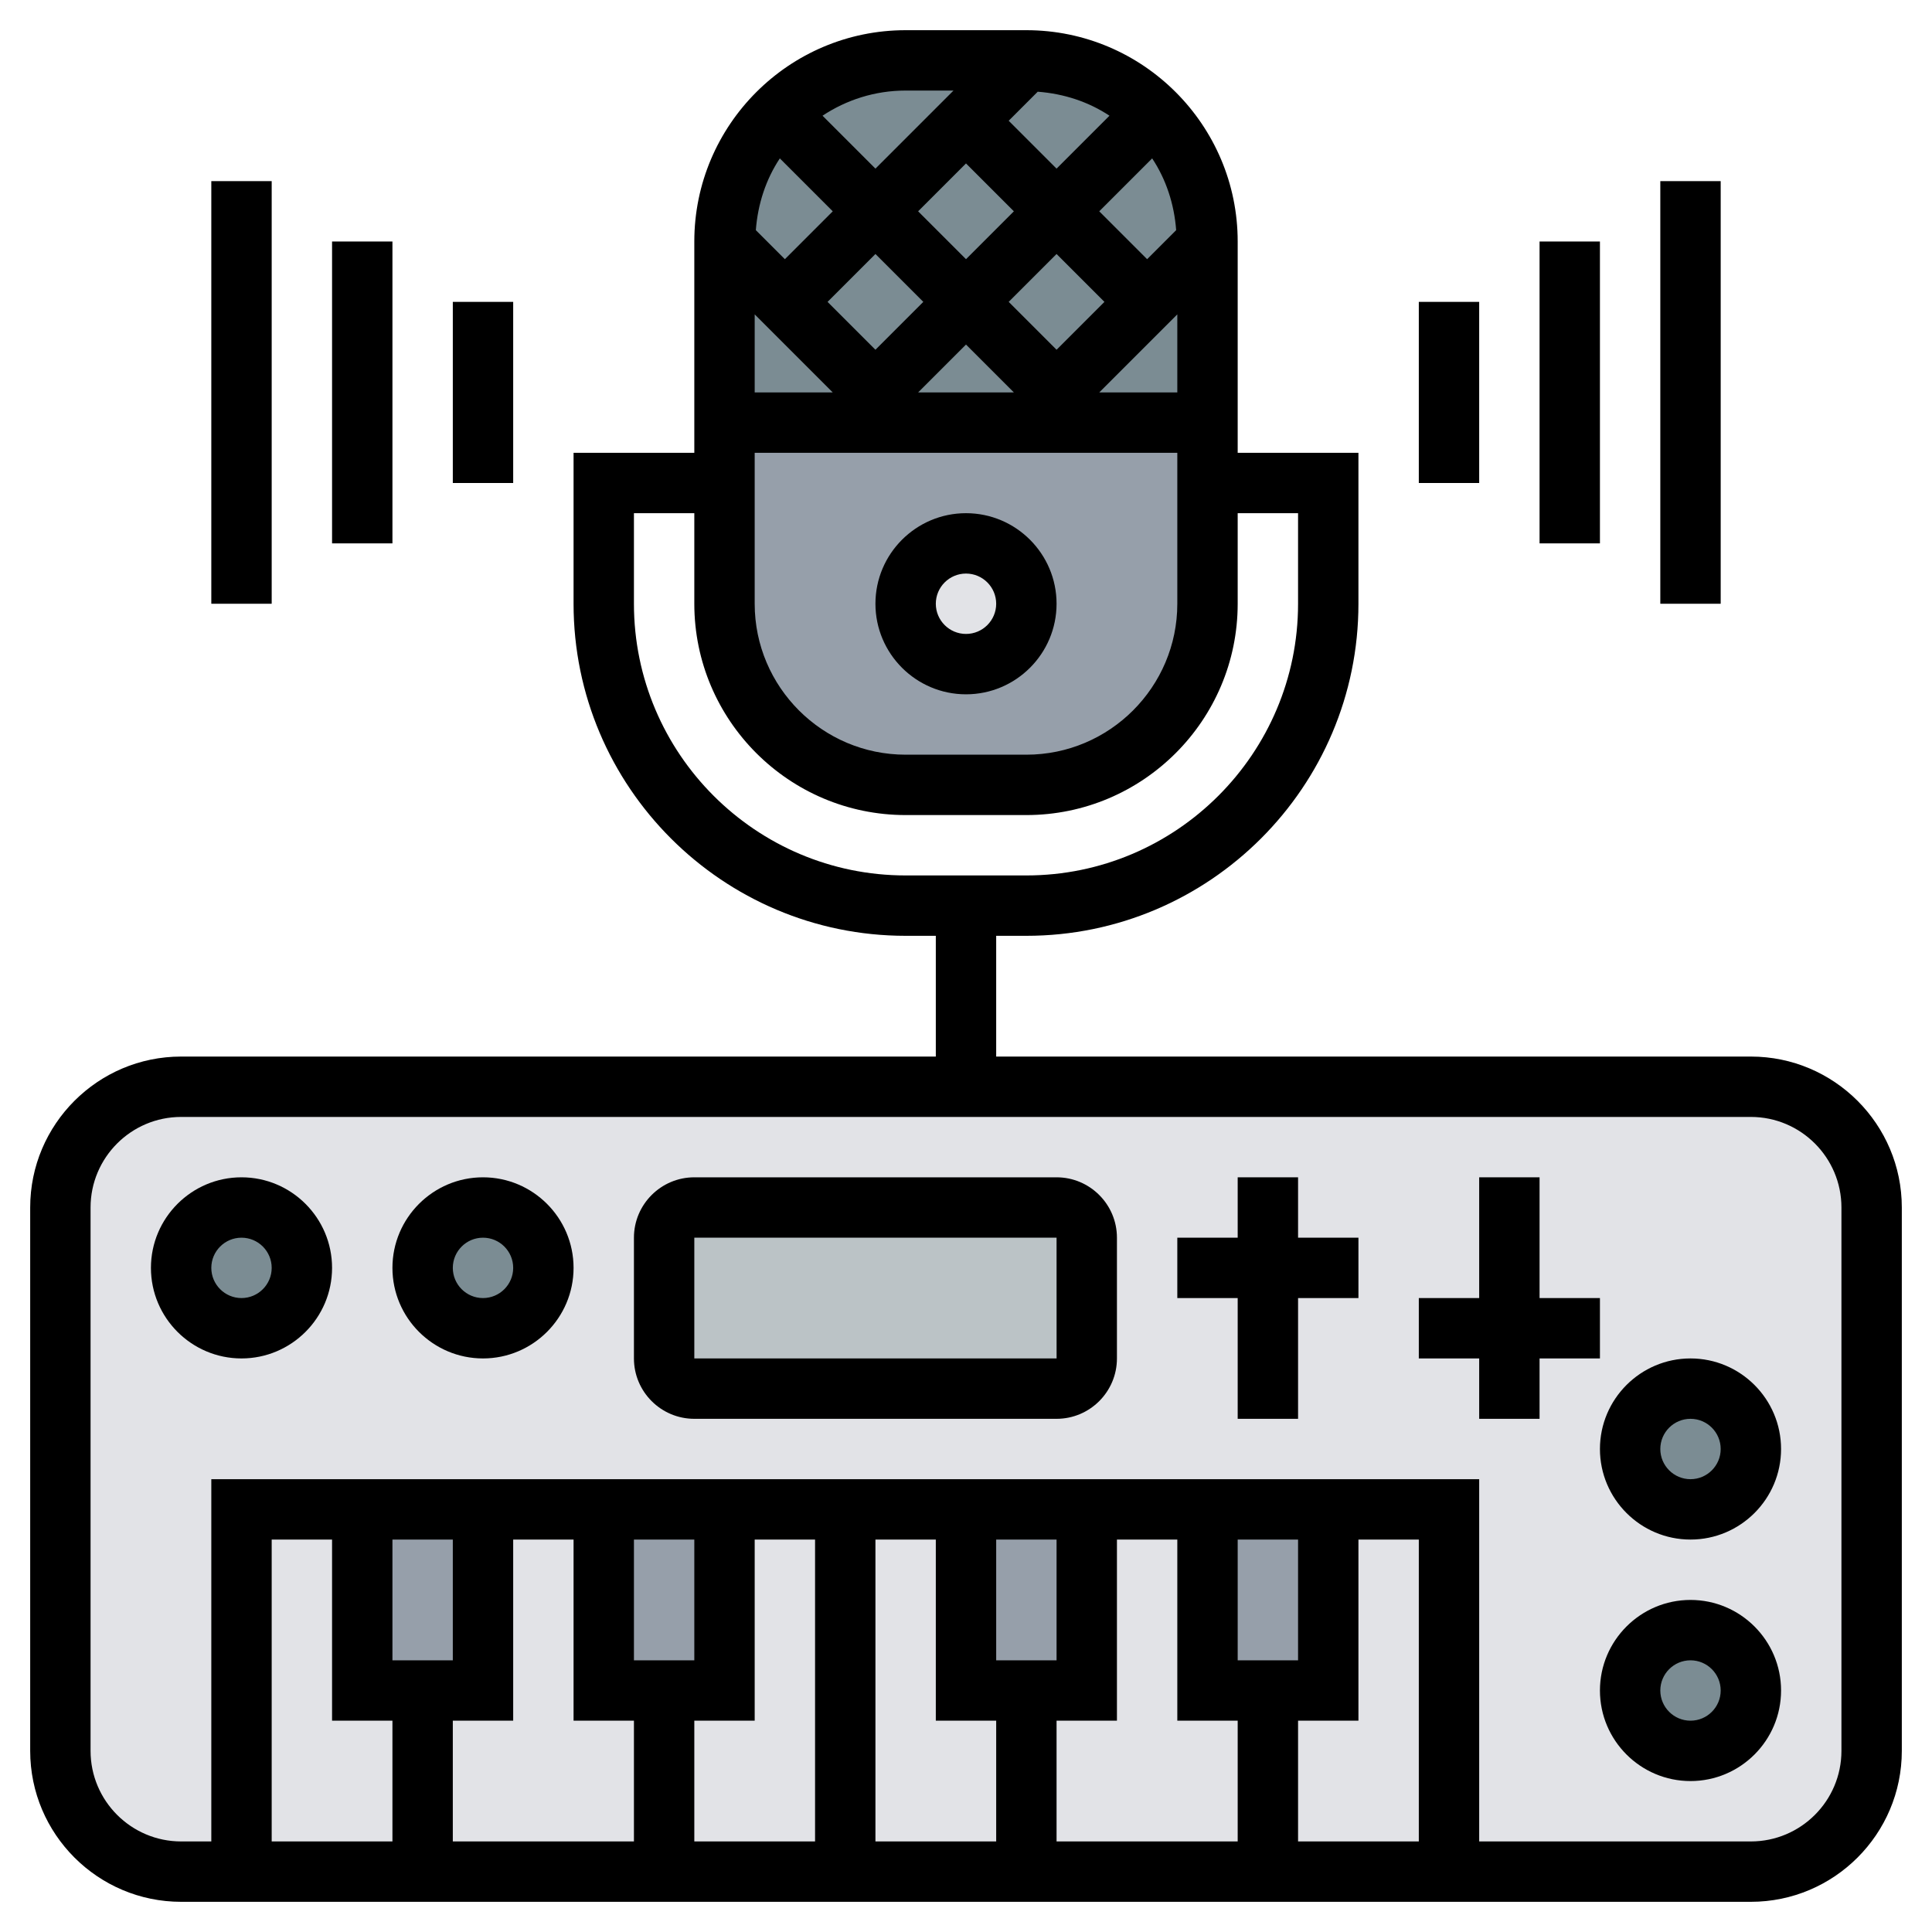 <?xml version="1.0"?>
<svg xmlns="http://www.w3.org/2000/svg" xmlns:xlink="http://www.w3.org/1999/xlink" xmlns:svgjs="http://svgjs.com/svgjs" version="1.1" width="512" height="512" x="0" y="0" viewBox="0 0 64 64" style="enable-background:new 0 0 512 512" xml:space="preserve" class=""><g><g xmlns="http://www.w3.org/2000/svg"><g><g><path d="m58 62h-52c-2.209 0-4-1.791-4-4v-18c0-2.209 1.791-4 4-4h52c2.209 0 4 1.791 4 4v18c0 2.209-1.791 4-4 4z" fill="#e2e3e7" data-original="#ffeaa7" style="" class=""/></g><g><path d="m8 50h40v12h-40z" fill="#e2e3e7" data-original="#e6e9ed" style="" class=""/></g><g><path d="m16 50v6h-2-2v-6z" fill="#969faa" data-original="#969faa" style="" class=""/></g><g><path d="m24 50v6h-2-2v-6z" fill="#969faa" data-original="#969faa" style="" class=""/></g><g><path d="m36 50v6h-2-2v-6z" fill="#969faa" data-original="#969faa" style="" class=""/></g><g><path d="m44 50v6h-2-2v-6h2z" fill="#969faa" data-original="#969faa" style="" class=""/></g><g><circle cx="8" cy="42" fill="#7b8c93" r="2" data-original="#5cd6b3" style="" class=""/></g><g><circle cx="16" cy="42" fill="#7b8c93" r="2" data-original="#5cd6b3" style="" class=""/></g><g><circle cx="56" cy="56" fill="#7b8c93" r="2" data-original="#ff826e" style="" class=""/></g><g><circle cx="56" cy="48" fill="#7b8c93" r="2" data-original="#ff826e" style="" class=""/></g><g><path d="m36 41v4c0 .55-.45 1-1 1h-12c-.55 0-1-.45-1-1v-4c0-.55.45-1 1-1h12c.55 0 1 .45 1 1z" fill="#bbc3c6" data-original="#69d6f4" style="" class=""/></g><g><path d="m40 14v2 4c0 3.31-2.69 6-6 6h-4c-3.31 0-6-2.69-6-6v-4-2h6 4z" fill="#969faa" data-original="#969faa" style="" class=""/></g><g><path d="m38.24 3.76c-1.08-1.09-2.58-1.76-4.24-1.76h-4c-1.66 0-3.16.67-4.24 1.76-1.09 1.08-1.76 2.58-1.76 4.24v6h16v-6c0-1.66-.67-3.16-1.76-4.24z" fill="#7b8c93" data-original="#aab2bd" style="" class=""/></g><g><circle cx="32" cy="20" fill="#e2e3e7" r="2" data-original="#fcd770" style="" class=""/></g></g><g><path d="m32 23c1.654 0 3-1.346 3-3s-1.346-3-3-3-3 1.346-3 3 1.346 3 3 3zm0-4c.552 0 1 .449 1 1s-.448 1-1 1-1-.449-1-1 .448-1 1-1z" fill="#000000" data-original="#000000" style="" class=""/><path d="m58 35h-25v-4h1c6.065 0 11-4.935 11-11v-5h-4v-7c0-3.86-3.141-7-7-7h-4c-3.859 0-7 3.14-7 7v7h-4v5c0 6.065 4.935 11 11 11h1v4h-25c-2.757 0-5 2.243-5 5v18c0 2.757 2.243 5 5 5h52c2.757 0 5-2.243 5-5v-18c0-2.757-2.243-5-5-5zm-30.414-28-1.586 1.586-.962-.962c.066-.872.337-1.687.795-2.377zm11.414 6h-2.586l2.586-2.586zm-8.586 0 1.586-1.586 1.586 1.586zm4.586-1.414-1.586-1.586 1.586-1.586 1.586 1.586zm3-3-1.586-1.586 1.753-1.753c.458.691.729 1.505.795 2.377zm-3-3-1.586-1.586.962-.962c.872.066 1.686.337 2.377.795zm-3-.172 1.586 1.586-1.586 1.586-1.586-1.586zm-1.414 4.586-1.586 1.586-1.586-1.586 1.586-1.586zm-3 3h-2.586v-2.586zm-2.586 2h14v5c0 2.757-2.243 5-5 5h-4c-2.757 0-5-2.243-5-5zm6.586-12-2.586 2.586-1.753-1.753c.791-.524 1.736-.833 2.753-.833zm-10.586 17v-3h2v3c0 3.86 3.141 7 7 7h4c3.859 0 7-3.14 7-7v-3h2v3c0 4.962-4.037 9-9 9h-4c-4.963 0-9-4.038-9-9zm26 41h-4v-4h2v-6h2zm-4-6h-2v-4h2zm-2 2v4h-6v-4h2v-6h2v6zm-6-2h-2v-4h2zm-2 2v4h-4v-10h2v6zm-6 4h-4v-4h2v-6h2zm-4-6h-2v-4h2zm-2 2v4h-6v-4h2v-6h2v6zm-6-2h-2v-4h2zm-2 2v4h-4v-10h2v6zm48 1c0 1.654-1.346 3-3 3h-9v-12h-42v12h-1c-1.654 0-3-1.346-3-3v-18c0-1.654 1.346-3 3-3h52c1.654 0 3 1.346 3 3z" fill="#000000" data-original="#000000" style="" class=""/><path d="m8 39c-1.654 0-3 1.346-3 3s1.346 3 3 3 3-1.346 3-3-1.346-3-3-3zm0 4c-.552 0-1-.449-1-1s.448-1 1-1 1 .449 1 1-.448 1-1 1z" fill="#000000" data-original="#000000" style="" class=""/><path d="m16 39c-1.654 0-3 1.346-3 3s1.346 3 3 3 3-1.346 3-3-1.346-3-3-3zm0 4c-.552 0-1-.449-1-1s.448-1 1-1 1 .449 1 1-.448 1-1 1z" fill="#000000" data-original="#000000" style="" class=""/><path d="m56 53c-1.654 0-3 1.346-3 3s1.346 3 3 3 3-1.346 3-3-1.346-3-3-3zm0 4c-.552 0-1-.449-1-1s.448-1 1-1 1 .449 1 1-.448 1-1 1z" fill="#000000" data-original="#000000" style="" class=""/><path d="m56 45c-1.654 0-3 1.346-3 3s1.346 3 3 3 3-1.346 3-3-1.346-3-3-3zm0 4c-.552 0-1-.449-1-1s.448-1 1-1 1 .449 1 1-.448 1-1 1z" fill="#000000" data-original="#000000" style="" class=""/><path d="m35 39h-12c-1.103 0-2 .897-2 2v4c0 1.103.897 2 2 2h12c1.103 0 2-.897 2-2v-4c0-1.103-.897-2-2-2zm-12 6v-4h12l.001 4z" fill="#000000" data-original="#000000" style="" class=""/><path d="m43 39h-2v2h-2v2h2v4h2v-4h2v-2h-2z" fill="#000000" data-original="#000000" style="" class=""/><path d="m53 45v-2h-2v-4h-2v4h-2v2h2v2h2v-2z" fill="#000000" data-original="#000000" style="" class=""/><path d="m47 10h2v6h-2z" fill="#000000" data-original="#000000" style="" class=""/><path d="m51 8h2v10h-2z" fill="#000000" data-original="#000000" style="" class=""/><path d="m55 6h2v14h-2z" fill="#000000" data-original="#000000" style="" class=""/><path d="m15 10h2v6h-2z" fill="#000000" data-original="#000000" style="" class=""/><path d="m11 8h2v10h-2z" fill="#000000" data-original="#000000" style="" class=""/><path d="m7 6h2v14h-2z" fill="#000000" data-original="#000000" style="" class=""/></g></g></g></svg>
